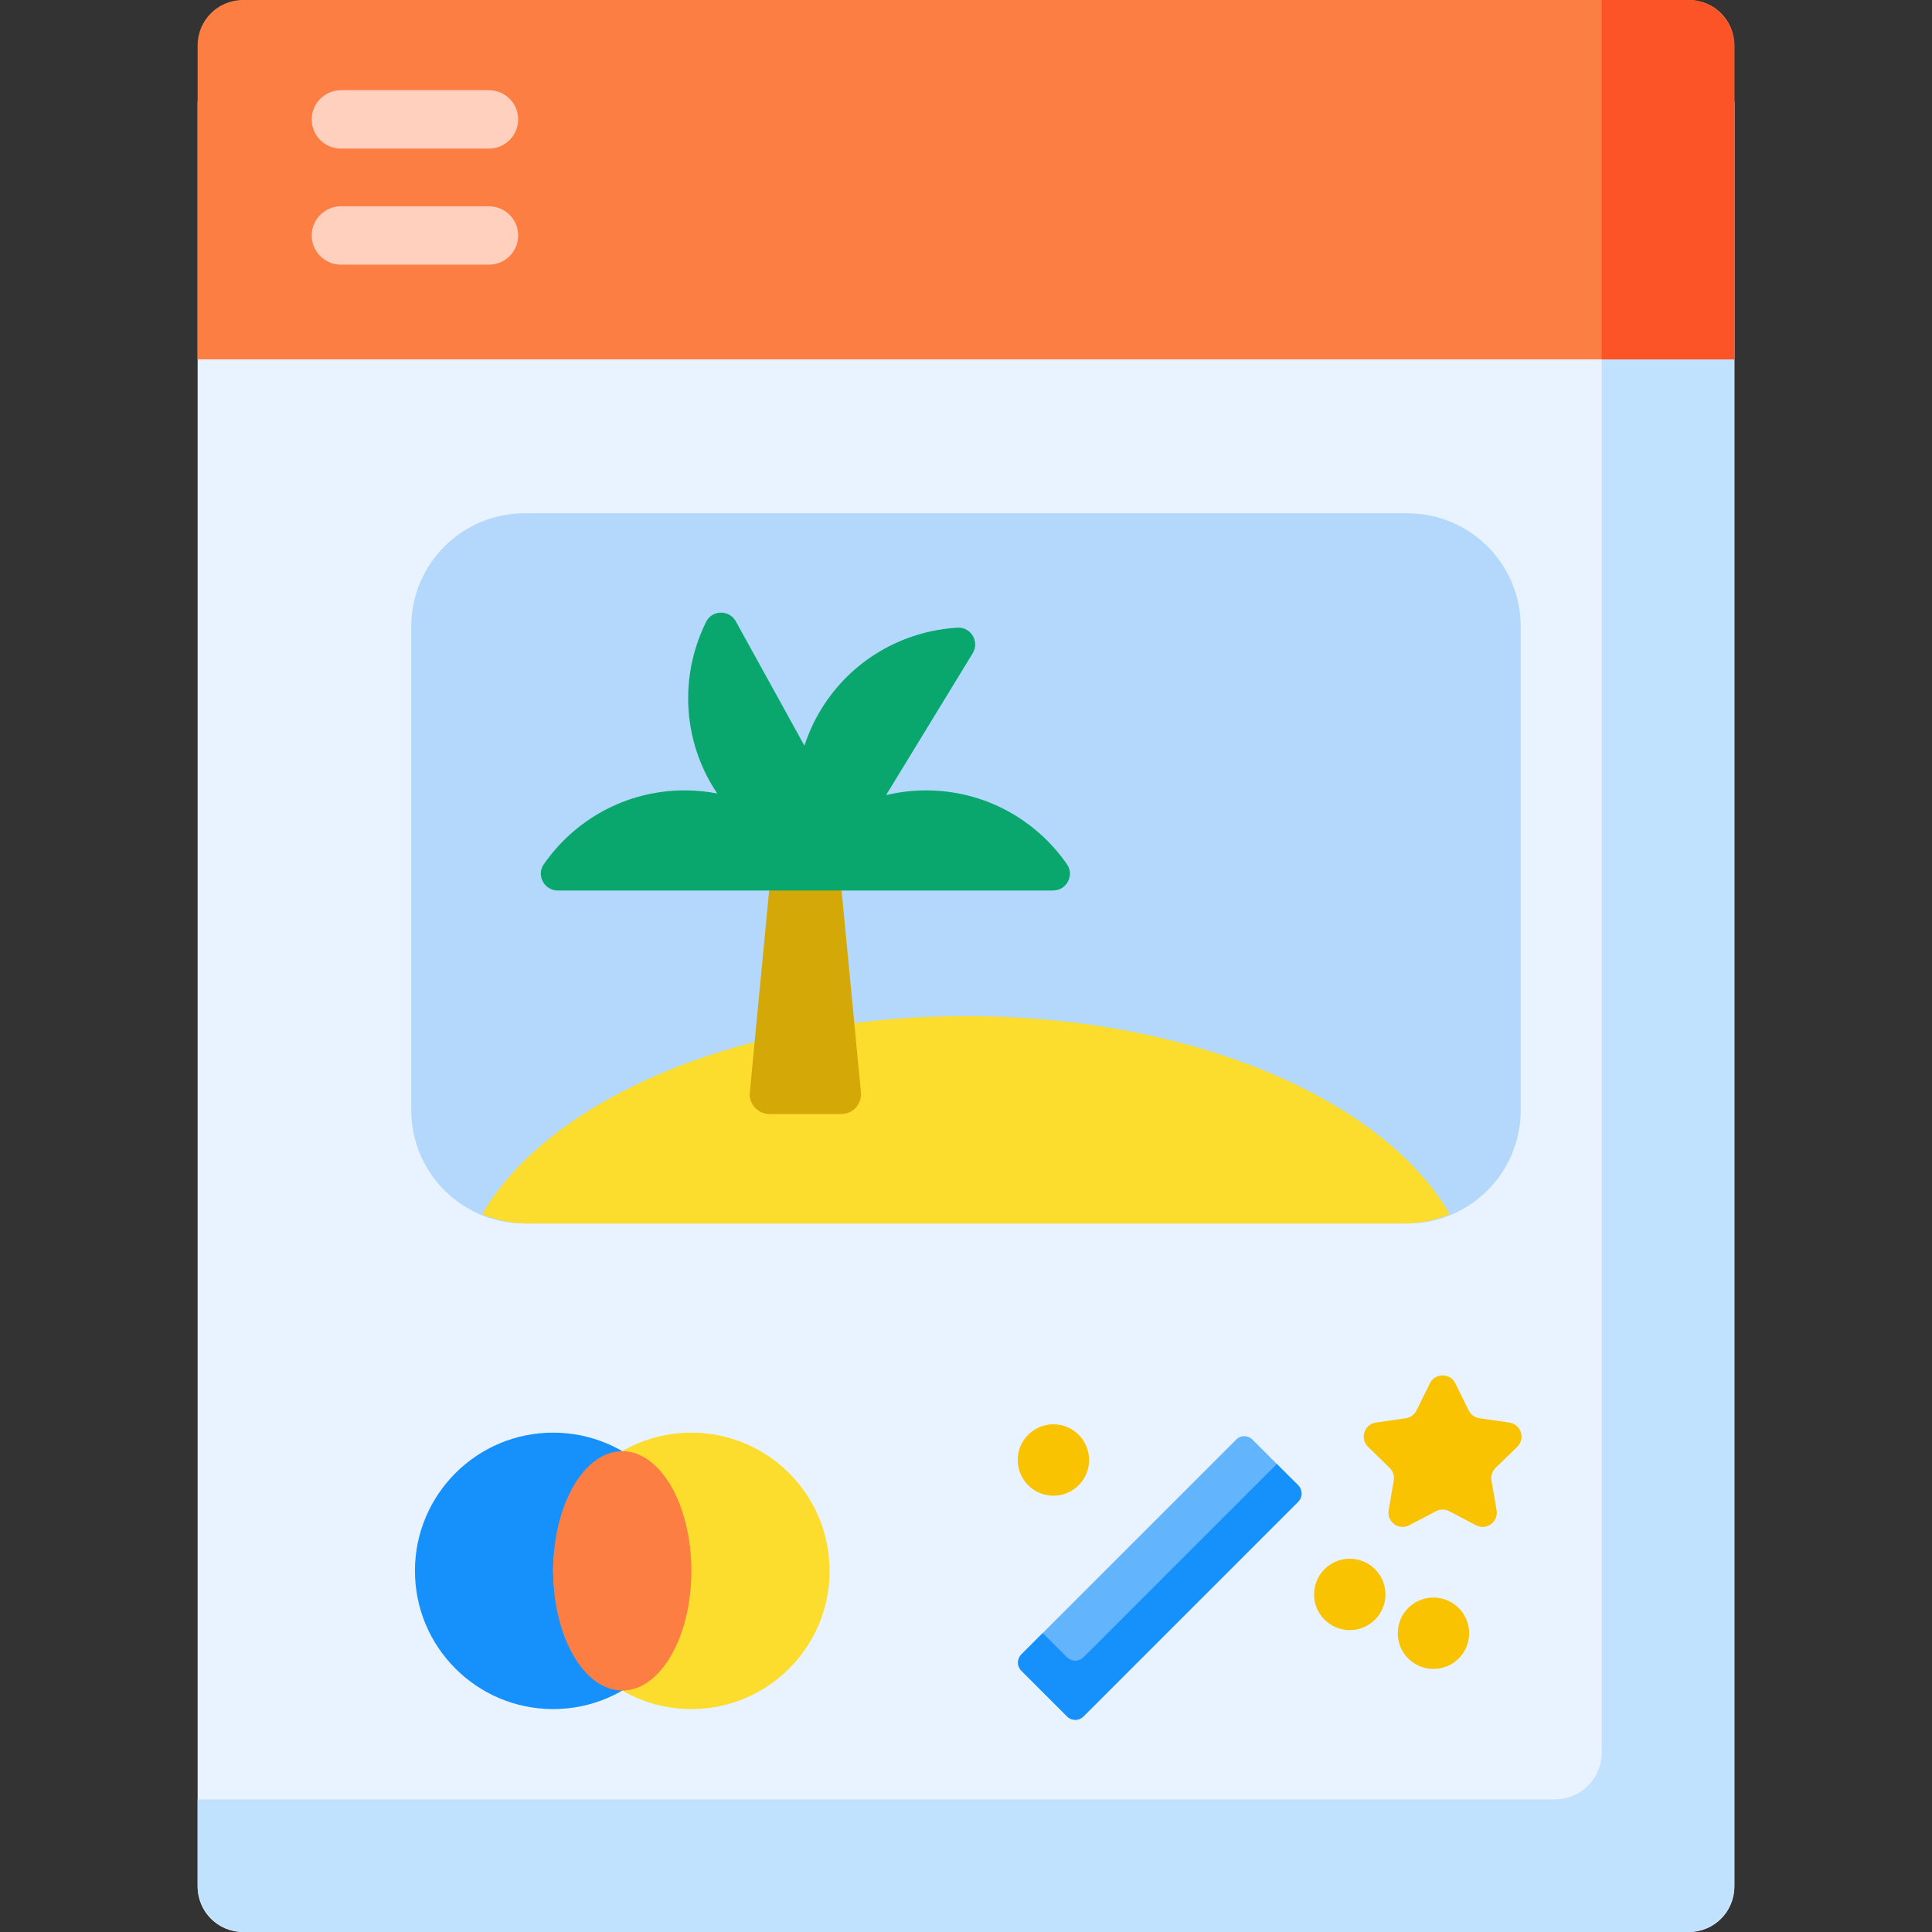 <svg id="Capa_1" enable-background="new 0 0 512 512" height="512" viewBox="0 0 512 512" width="512" xmlns="http://www.w3.org/2000/svg"><rect x="0" y="0" width="512" height="512" fill="#333333" stroke="none"/><path d="m447.624 512h-383.248c-6.627 0-12-5.373-12-12v-473.121h407.247v473.121c.001 6.627-5.372 12-11.999 12z" fill="#e8f3ff"/><path d="m373.002 324.24h-234.004c-16.569 0-30-13.431-30-30v-128.213c0-16.569 13.431-30 30-30h234.004c16.569 0 30 13.431 30 30v128.213c0 16.568-13.431 30-30 30z" fill="#b3d8fb"/><path d="m459.624 26.879h-35.15v437.598c0 6.833-5.539 12.372-12.372 12.372h-359.726v22.778c0 6.833 5.539 12.372 12.372 12.372h382.503c6.833 0 12.372-5.539 12.372-12.372v-472.748z" fill="#c1e2ff"/><path d="m459.624 95.248h-407.248v-83.248c0-6.627 5.373-12 12-12h383.247c6.627 0 12 5.373 12 12v83.248z" fill="#fd7e42"/><path d="m447.252 0h-22.778v95.248h35.15v-82.876c0-6.833-5.539-12.372-12.372-12.372z" fill="#fc5327"/><path d="m129.588 39.376h-39.245c-4.271 0-7.733-3.462-7.733-7.733s3.462-7.733 7.733-7.733h39.245c4.271 0 7.733 3.462 7.733 7.733s-3.462 7.733-7.733 7.733z" fill="#ffd0be"/><path d="m129.588 70.135h-39.245c-4.271 0-7.733-3.462-7.733-7.733s3.462-7.733 7.733-7.733h39.245c4.271 0 7.733 3.462 7.733 7.733s-3.462 7.733-7.733 7.733z" fill="#ffd0be"/><circle cx="146.595" cy="416.295" fill="#1690fb" r="36.63"/><circle cx="183.225" cy="416.295" fill="#fcdd2e" r="36.63"/><ellipse cx="164.91" cy="416.295" fill="#fd7e42" rx="18.315" ry="31.717"/><path d="m127.791 321.765c3.727 1.592 7.829 2.475 12.137 2.475h232.144c4.309 0 8.411-.883 12.137-2.475-17.659-30.471-68.381-52.482-128.209-52.482s-110.55 22.011-128.209 52.482z" fill="#fcdd2e"/><path d="m222.939 295.226h-19.011c-3.092 0-5.511-2.662-5.216-5.74l6.667-69.617h16.109l6.667 69.617c.295 3.077-2.125 5.74-5.216 5.74z" fill="#d4a806"/><path d="m282.769 229.065c-8.189-11.843-21.858-19.605-37.346-19.605-3.655 0-7.203.446-10.608 1.262l22.961-37.603c1.855-3.037-.428-6.975-3.981-6.773-14.375.817-28.123 8.438-36.194 21.657-1.887 3.09-3.343 6.319-4.418 9.616l-18.181-32.953c-1.719-3.116-6.271-3.085-7.856.101-6.413 12.891-6.607 28.608.875 42.17.64 1.16 1.339 2.267 2.062 3.348-2.797-.54-5.685-.826-8.64-.826-15.489 0-29.157 7.762-37.346 19.605-2.024 2.927.148 6.928 3.706 6.928h131.259c3.56.001 5.731-4 3.707-6.927z" fill="#09a66d"/><path d="m282.834 454.924-12.203-12.203c-1.172-1.172-1.172-3.071 0-4.243l57.004-57.004c1.172-1.172 3.071-1.172 4.243 0l12.203 12.203c1.172 1.172 1.172 3.071 0 4.243l-57.004 57.004c-1.172 1.172-3.072 1.172-4.243 0z" fill="#62b4fd"/><path d="m338.373 387.97-51.231 51.23c-1.208 1.208-3.166 1.208-4.374 0l-6.429-6.429-5.642 5.642c-1.208 1.208-1.208 3.166 0 4.374l12.071 12.071c1.208 1.208 3.166 1.208 4.374 0l56.873-56.873c1.208-1.208 1.208-3.166 0-4.374z" fill="#1690fb"/><g fill="#f9c301"><path d="m385.688 366.605 3.544 7.18c.549 1.112 1.609 1.883 2.837 2.061l7.924 1.151c3.09.449 4.324 4.246 2.088 6.426l-5.734 5.589c-.888.865-1.293 2.112-1.083 3.335l1.353 7.892c.528 3.078-2.702 5.424-5.466 3.971l-7.087-3.726c-1.098-.577-2.409-.577-3.506 0l-7.087 3.726c-2.764 1.453-5.994-.894-5.466-3.971l1.354-7.892c.21-1.222-.196-2.469-1.083-3.335l-5.734-5.589c-2.236-2.18-1.002-5.977 2.088-6.426l7.924-1.151c1.227-.178 2.288-.949 2.837-2.061l3.544-7.18c1.379-2.8 5.372-2.8 6.753 0z"/><circle cx="357.706" cy="422.535" r="9.46"/><circle cx="379.88" cy="432.826" r="9.46"/><circle cx="279.166" cy="386.915" r="9.46"/></g></svg>